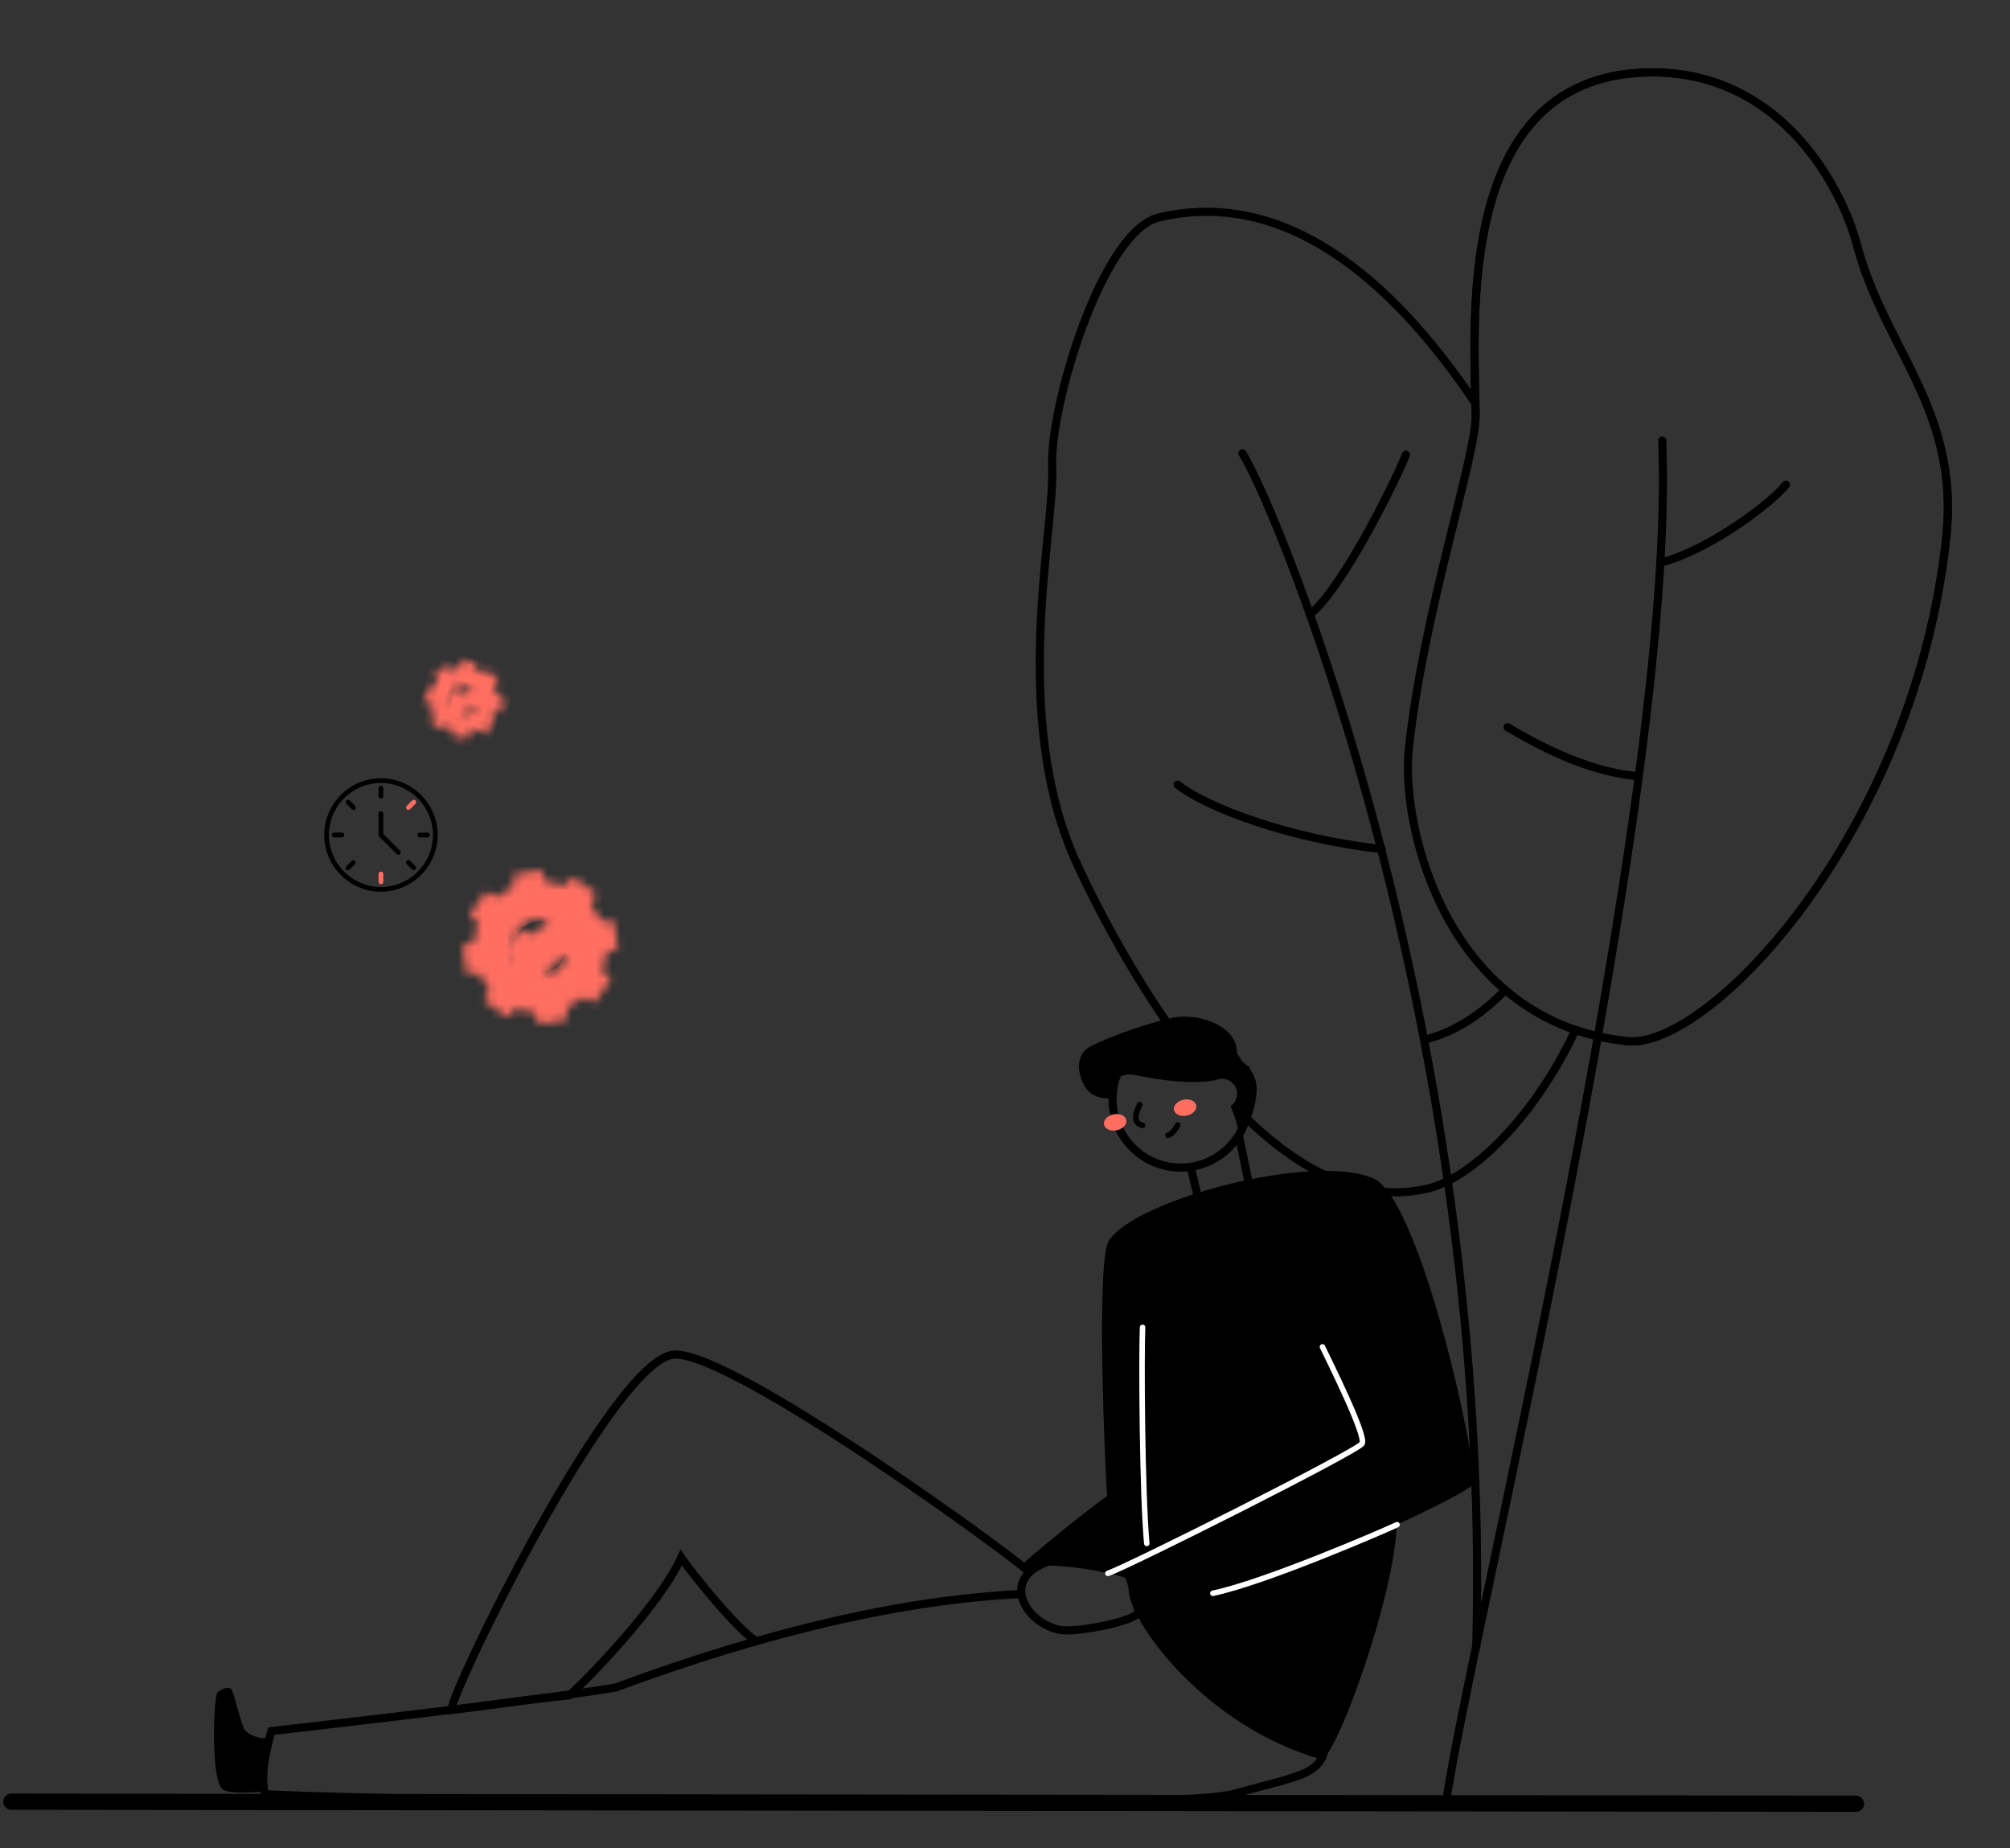 <?xml version="1.0" encoding="UTF-8"?>
<svg width="248px" height="228px" viewBox="0 0 248 228" version="1.1" xmlns="http://www.w3.org/2000/svg" xmlns:xlink="http://www.w3.org/1999/xlink">
    <rect x="0" y="0" width="248" height="228" fill="#333333" stroke="none"/>
    <title>Illustrations/380px/wait</title>
    <defs>
        <path d="M9.753,0 L8.045,0.285 L6.337,0.57 L6.287,2.147 C5.602,2.449 4.955,2.846 4.368,3.336 L4.368,3.336 L2.913,2.693 L1.909,4.09 L0.905,5.487 L1.995,6.637 C1.72,7.347 1.553,8.082 1.489,8.821 L1.489,8.821 L0,9.385 L0.288,11.076 L0.576,12.766 L2.169,12.817 C2.474,13.494 2.875,14.134 3.37,14.716 L3.37,14.716 L2.72,16.156 L4.132,17.15 L5.543,18.144 L6.705,17.065 C7.422,17.337 8.164,17.502 8.911,17.566 L8.911,17.566 L9.481,19.04 L11.189,18.755 L12.897,18.47 L12.947,16.892 C13.632,16.59 14.279,16.193 14.866,15.704 L14.866,15.704 L16.321,16.347 L17.325,14.95 L18.33,13.553 L17.239,12.403 C17.514,11.693 17.681,10.958 17.745,10.219 L17.745,10.219 L19.234,9.655 L18.946,7.964 L18.659,6.273 L17.065,6.223 C16.76,5.546 16.359,4.905 15.864,4.324 L15.864,4.324 L16.514,2.884 L15.102,1.89 L13.691,0.895 L12.53,1.975 C11.812,1.703 11.07,1.538 10.323,1.474 L10.323,1.474 L9.753,0 Z M7.546,12.401 C5.939,11.268 5.563,9.061 6.707,7.47 L6.707,7.47 C7.851,5.879 10.081,5.507 11.688,6.639 L11.688,6.639 C13.295,7.771 13.671,9.979 12.527,11.57 L12.527,11.57 C11.83,12.539 10.731,13.056 9.614,13.056 L9.614,13.056 C8.898,13.056 8.174,12.843 7.546,12.401 L7.546,12.401 Z" id="path-1"></path>
        <path d="M4.877,0 L4.023,0.142 L3.169,0.285 L3.143,1.074 C2.801,1.225 2.478,1.423 2.184,1.668 L2.184,1.668 L1.457,1.346 L0.954,2.045 L0.452,2.743 L0.997,3.318 C0.86,3.673 0.777,4.041 0.745,4.41 L0.745,4.41 L-5.3270404e-13,4.692 L0.144,5.538 L0.288,6.383 L1.085,6.408 C1.237,6.747 1.438,7.067 1.685,7.358 L1.685,7.358 L1.36,8.078 L2.066,8.575 L2.771,9.072 L3.352,8.533 C3.711,8.668 4.082,8.751 4.455,8.783 L4.455,8.783 L4.74,9.52 L5.594,9.377 L6.448,9.235 L6.474,8.446 C6.816,8.295 7.139,8.097 7.433,7.852 L7.433,7.852 L8.161,8.173 L8.663,7.475 L9.165,6.776 L8.62,6.201 C8.757,5.847 8.84,5.479 8.873,5.109 L8.873,5.109 L9.617,4.827 L9.473,3.982 L9.329,3.137 L8.532,3.112 C8.38,2.773 8.179,2.453 7.932,2.162 L7.932,2.162 L8.257,1.442 L7.551,0.945 L6.846,0.448 L6.265,0.987 C5.906,0.851 5.535,0.769 5.162,0.737 L5.162,0.737 L4.877,0 Z M3.773,6.2 C2.969,5.634 2.782,4.53 3.353,3.735 L3.353,3.735 C3.925,2.939 5.04,2.753 5.844,3.32 L5.844,3.32 C6.648,3.886 6.835,4.989 6.264,5.785 L6.264,5.785 C5.915,6.269 5.365,6.528 4.807,6.528 L4.807,6.528 C4.449,6.528 4.087,6.422 3.773,6.2 L3.773,6.2 Z" id="path-3"></path>
    </defs>
    <g id="Existing-org" stroke="none" stroke-width="1" fill="none" fill-rule="evenodd">
        <g id="request-sent-1" transform="translate(-596, -172)">
            <g id="Illustrations/380px/wait" transform="translate(596.5, 173)">
                <g id="tree-3" transform="translate(179.107, 113.678) rotate(6) translate(-179.107, -113.678) translate(123.107, 5.678)" stroke="#000000">
                    <path d="M96.423,18.849 C97.848,22.605 99.776,25.83 101.767,28.946 L102.311,29.793 C106.67,36.555 111.137,42.98 111.137,53.451 C111.137,90.103 88.608,119.47 78.492,119.47 C76.178,119.47 74.014,119.22 71.995,118.76 C67.931,130.442 60.993,138.285 56.027,140.074 C47.896,143.005 39.479,139.296 31.968,133.211 L31.969,127.916 L26.173,127.917 C18.116,119.738 11.706,109.892 8.807,105.046 C-1.54,87.875 1.677,63.837 0.53,56.51 C-0.618,49.184 3.601,26.842 10.388,24.46 C26.771,18.712 41.595,31.132 51.636,43.185 C50.187,31.636 45.633,3.59 68.127,0.411 C84.218,-1.868 93.541,11.316 96.423,18.849 Z" id="Path-3" fill-rule="nonzero"></path>
                    <path d="M68.127,0.411 C84.218,-1.868 93.541,11.316 96.423,18.849 C101.087,31.141 111.137,37.745 111.137,53.451 C111.137,90.103 88.608,119.47 78.492,119.47 C56.195,119.47 47.918,96.249 47.918,86.46 C47.918,69.844 52.356,49.804 51.828,44.802 C50.715,34.527 44.499,3.75 68.127,0.411 Z" id="Path" fill-rule="nonzero"></path>
                    <path d="M23.691,52.31 C29.304,59.604 61.913,120.666 67.772,195.749" id="Path" stroke-linecap="round" stroke-linejoin="round"></path>
                    <path d="M43.77,50.371 C43.189,52.625 38.365,66.173 34.473,70.773" id="Path" stroke-linecap="round" stroke-linejoin="round"></path>
                    <path d="M20.012,93.799 C23.932,96.272 34.439,99.001 45.897,99.064" id="Path" stroke-linecap="round" stroke-linejoin="round"></path>
                    <path d="M62.749,114.925 C61.702,116.202 58.677,119.921 54.072,121.726" id="Path" stroke-linecap="round" stroke-linejoin="round"></path>
                    <path d="M75.035,45.331 C81.545,89.595 66.614,196.659 66.058,215.549" id="Path" stroke-linecap="round" stroke-linejoin="round"></path>
                    <path d="M90.792,49.15 C89.05,51.857 81.939,58.281 76.537,60.278" id="Path" stroke-linecap="round" stroke-linejoin="round"></path>
                    <path d="M59.755,82.497 C63.191,84.067 69.649,86.824 75.87,86.824" id="Path" stroke-linecap="round" stroke-linejoin="round"></path>
                </g>
                <g id="sitting-leaning" transform="translate(25.5, 124)">
                    <path d="M6.611,96.007 C5.802,96.028 2.28,96.389 1.455,95.715 C-0.04,94.499 0.364,84.286 0.825,83.795 C1.285,83.305 2.276,82.984 2.575,83.41 C2.874,83.836 3.787,87.87 4.192,88.401 C4.596,88.932 6.038,89.646 7.121,89.326" id="Path" fill="#000000" fill-rule="nonzero"></path>
                    <path d="M100.924,68.879 C99.813,67.561 64.769,41.944 57.271,42.09 C49.773,42.236 29.3,84.392 29.717,85.928 C36.482,85.121 38.231,84.709 44.234,84.137 C45.892,82.738 55.173,73.367 58.051,67.151 C59.183,68.797 64.722,75.853 67.507,77.6" id="Path" stroke="#000000" fill-rule="nonzero"></path>
                    <path d="M6.677,96.279 C7.308,96.782 117.153,98.809 126.232,96.279 C135.31,93.749 137.707,94 137.582,88.689 C137.507,85.523 124.759,68.422 103.398,67.609 C100.997,68.435 99.86,69.777 99.987,71.635 C85.522,72.33 68.835,76.177 49.927,83.175 C38.609,85.032 7.486,88.535 7.486,88.535 C6.976,90.392 6.063,93.814 6.677,96.279 Z" id="Path" stroke="#000000" fill-rule="nonzero"></path>
                    <path d="M143.491,20.386 C149.413,23.018 156.696,57.023 155.706,58.138 C154.716,59.253 146.32,63.089 146.32,63.089 C146.159,71.368 139.166,91.187 137.068,92.05 C122.323,87.842 113.253,74.725 113.253,71.133 C113.253,69.345 112.368,68.23 105.045,67.609 C100.787,68.071 101.359,69.382 100.924,68.879 C100.521,68.464 100.298,68.519 99.797,68.23 C99.797,68.23 105.86,62.959 110.601,59.537 C110.436,58.073 109.166,30.644 110.803,28.066 C114.061,22.953 136.11,17.106 143.491,20.386 Z" id="Path" fill="#000000" fill-rule="nonzero"></path>
                    <path d="M146.373,63.08 C144.756,63.847 130.072,70.196 123.645,71.542" id="Path" stroke="#FFFFFF" stroke-width="0.68" stroke-linecap="round"></path>
                    <path d="M137.169,41.145 C137.933,42.767 142.634,52.113 142.06,53.074 C141.486,54.035 113.052,68.319 110.7,69.081" id="Path" stroke="#FFFFFF" stroke-width="0.68" stroke-linecap="round"></path>
                    <path d="M114.971,38.741 C114.821,42.204 114.918,59.135 115.492,65.388" id="Path" stroke="#FFFFFF" stroke-width="0.68" stroke-linecap="round"></path>
                    <path d="M113.075,68.624 C113.318,69.131 114.3,72.706 114.478,73.768 C114.655,74.831 107.744,76.233 105.335,76.116 C102.925,75.998 99.987,73.756 99.987,71.104" id="Path" stroke="#000000" fill-rule="nonzero"></path>
                    <path d="M120.944,19.028 L122.105,24.039 C122.347,25.195 128.701,23.954 128.447,22.714 L126.838,15.002" id="Path" stroke="#000000" fill-rule="nonzero"></path>
                    <ellipse id="Oval" stroke="#000000" fill-rule="nonzero" cx="119.68" cy="10.59" rx="8.411" ry="8.437"></ellipse>
                    <ellipse id="Oval" fill="#FF6E61" fill-rule="nonzero" transform="translate(111.59, 13.444) rotate(-11.79) translate(-111.59, -13.444) " cx="111.59" cy="13.444" rx="1.403" ry="1"></ellipse>
                    <ellipse id="Oval" fill="#FF6E61" fill-rule="nonzero" transform="translate(120.223, 11.636) rotate(-11.79) translate(-120.223, -11.636) " cx="120.223" cy="11.636" rx="1.403" ry="1"></ellipse>
                    <path d="M114.627,11.251 C114.449,11.657 113.451,13.489 114.971,13.822" id="Path" stroke="#000000" stroke-width="0.69" stroke-linecap="round"></path>
                    <path d="M118.115,15.046 C118.52,14.949 119.057,14.313 119.3,13.777" id="Path" stroke="#000000" stroke-width="0.69" stroke-linecap="round"></path>
                    <path d="M118.746,0.539 C121.519,-0.041 125.949,1.261 126.547,4.128 C126.569,4.241 126.594,4.501 126.621,4.784 L126.654,5.129 C126.671,5.299 126.688,5.461 126.705,5.587 C127.925,6.207 128.78,7.372 129.009,8.725 C129.308,10.684 127.99,14.815 126.846,14.99 C126.82,14.098 126.374,12.733 125.835,11.456 C126.316,11.121 126.632,10.562 126.632,9.93 C126.632,8.904 125.803,8.073 124.781,8.073 C124.519,8.073 124.27,8.127 124.044,8.225 C120.18,9.029 114.46,7.659 113.794,7.57 C113.053,7.475 112.301,7.646 111.672,8.052 C111.409,8.836 111.272,9.658 111.268,10.485 C108.746,10.643 107.647,9.427 107.182,7.197 C107.069,6.662 106.976,5.024 108.354,4.188 C109.178,3.669 114.332,1.464 118.746,0.539 Z" id="Path-2" fill="#000000" fill-rule="nonzero"></path>
                </g>
                <g id="Group" transform="translate(35.5, 79)">
                    <g id="Group-3" transform="translate(21.034, 27.321)">
                        <mask id="mask-2" fill="white">
                            <use xlink:href="#path-1"></use>
                        </mask>
                        <g id="Clip-2"></g>
                        <path d="M9.753,0 L8.045,0.285 L6.337,0.57 L6.287,2.147 C5.602,2.449 4.955,2.846 4.368,3.336 L4.368,3.336 L2.913,2.693 L1.909,4.09 L0.905,5.487 L1.995,6.637 C1.72,7.347 1.553,8.082 1.489,8.821 L1.489,8.821 L0,9.385 L0.288,11.076 L0.576,12.766 L2.169,12.817 C2.474,13.494 2.875,14.134 3.37,14.716 L3.37,14.716 L2.72,16.156 L4.132,17.15 L5.543,18.144 L6.705,17.065 C7.422,17.337 8.164,17.502 8.911,17.566 L8.911,17.566 L9.481,19.04 L11.189,18.755 L12.897,18.47 L12.947,16.892 C13.632,16.59 14.279,16.193 14.866,15.704 L14.866,15.704 L16.321,16.347 L17.325,14.95 L18.33,13.553 L17.239,12.403 C17.514,11.693 17.681,10.958 17.745,10.219 L17.745,10.219 L19.234,9.655 L18.946,7.964 L18.659,6.273 L17.065,6.223 C16.76,5.546 16.359,4.905 15.864,4.324 L15.864,4.324 L16.514,2.884 L15.102,1.89 L13.691,0.895 L12.53,1.975 C11.812,1.703 11.07,1.538 10.323,1.474 L10.323,1.474 L9.753,0 Z M7.155,12.945 C5.244,11.599 4.797,8.974 6.157,7.082 L6.157,7.082 C7.517,5.191 10.168,4.748 12.08,6.095 L12.08,6.095 C13.991,7.441 14.437,10.066 13.077,11.957 L13.077,11.957 C12.249,13.11 10.941,13.724 9.613,13.724 L9.613,13.724 C8.762,13.724 7.902,13.471 7.155,12.945 L7.155,12.945 Z" id="Fill-1" stroke="#FF6E61" stroke-width="2" fill="#FF6E61" mask="url(#mask-2)"></path>
                        <rect id="Rectangle" fill="#FF6E61" mask="url(#mask-2)" x="4.122" y="4.624" width="10.991" height="9.792"></rect>
                    </g>
                    <g id="Group-3" transform="translate(21.39, 6.592) rotate(15) translate(-21.39, -6.592) translate(16.39, 1.592)">
                        <mask id="mask-4" fill="white">
                            <use xlink:href="#path-3"></use>
                        </mask>
                        <g id="Clip-2"></g>
                        <path d="M4.877,0 L4.023,0.142 L3.169,0.285 L3.143,1.074 C2.801,1.225 2.478,1.423 2.184,1.668 L2.184,1.668 L1.457,1.346 L0.954,2.045 L0.452,2.743 L0.997,3.318 C0.86,3.673 0.777,4.041 0.745,4.41 L0.745,4.41 L-5.3270404e-13,4.692 L0.144,5.538 L0.288,6.383 L1.085,6.408 C1.237,6.747 1.438,7.067 1.685,7.358 L1.685,7.358 L1.36,8.078 L2.066,8.575 L2.771,9.072 L3.352,8.533 C3.711,8.668 4.082,8.751 4.455,8.783 L4.455,8.783 L4.74,9.52 L5.594,9.377 L6.448,9.235 L6.474,8.446 C6.816,8.295 7.139,8.097 7.433,7.852 L7.433,7.852 L8.161,8.173 L8.663,7.475 L9.165,6.776 L8.62,6.201 C8.757,5.847 8.84,5.479 8.873,5.109 L8.873,5.109 L9.617,4.827 L9.473,3.982 L9.329,3.137 L8.532,3.112 C8.38,2.773 8.179,2.453 7.932,2.162 L7.932,2.162 L8.257,1.442 L7.551,0.945 L6.846,0.448 L6.265,0.987 C5.906,0.851 5.535,0.769 5.162,0.737 L5.162,0.737 L4.877,0 Z M3.577,6.473 C2.622,5.799 2.398,4.487 3.078,3.541 L3.078,3.541 C3.758,2.595 5.084,2.374 6.04,3.047 L6.04,3.047 C6.995,3.72 7.219,5.033 6.539,5.979 L6.539,5.979 C6.124,6.555 5.471,6.862 4.807,6.862 L4.807,6.862 C4.381,6.862 3.951,6.736 3.577,6.473 L3.577,6.473 Z" id="Fill-1" stroke="#FF6E61" stroke-width="2" fill="#FF6E61" mask="url(#mask-4)"></path>
                        <rect id="Rectangle" fill="#FF6E61" mask="url(#mask-4)" x="2.061" y="2.312" width="5.495" height="4.896"></rect>
                    </g>
                </g>
                <line x1="0.896" y1="221.25" x2="228.5" y2="221.5" id="Line-4" stroke="#000000" stroke-width="2" stroke-linecap="round"></line>
                <g id="Group" transform="translate(39.5, 95)" fill-rule="nonzero">
                    <path d="M10.588,3.821 L11.258,3.15 C11.375,3.033 11.375,2.858 11.258,2.742 C11.142,2.625 10.967,2.625 10.85,2.742 L10.179,3.413 C10.062,3.529 10.062,3.704 10.179,3.821 C10.354,3.967 10.529,3.879 10.588,3.821 Z" id="Path" fill="#FF6E61"></path>
                    <path d="M11.783,7.292 L12.746,7.292 C12.921,7.292 13.037,7.175 13.037,7 C13.037,6.825 12.921,6.708 12.746,6.708 L11.783,6.708 C11.608,6.708 11.492,6.825 11.492,7 C11.492,7.175 11.637,7.292 11.783,7.292 Z" id="Path" fill="#000000"></path>
                    <path d="M10.588,10.179 C10.471,10.062 10.296,10.062 10.179,10.179 C10.062,10.296 10.062,10.471 10.179,10.588 L10.85,11.258 C11.025,11.404 11.2,11.317 11.258,11.258 C11.375,11.142 11.375,10.967 11.258,10.85 L10.588,10.179 Z" id="Path" fill="#000000"></path>
                    <path d="M7,14 C10.85,14 14,10.85 14,7 C14,3.15 10.85,0 7,0 C3.15,0 0,3.15 0,7 C0,10.85 3.15,14 7,14 Z M7,0.583 C10.529,0.583 13.417,3.471 13.417,7 C13.417,10.529 10.529,13.417 7,13.417 C3.471,13.417 0.583,10.529 0.583,7 C0.583,3.471 3.471,0.583 7,0.583 Z" id="Shape" fill="#000000"></path>
                    <path d="M8.954,9.363 C9.129,9.537 9.304,9.421 9.363,9.363 C9.479,9.246 9.479,9.071 9.363,8.954 L7.292,6.883 L7.292,4.375 C7.292,4.2 7.175,4.083 7,4.083 C6.825,4.083 6.708,4.2 6.708,4.375 L6.708,7 C6.708,7.088 6.737,7.146 6.796,7.204 L8.954,9.363 Z" id="Path" fill="#000000"></path>
                    <path d="M7,2.508 C7.175,2.508 7.292,2.392 7.292,2.217 L7.292,1.225 C7.292,1.05 7.175,0.933 7,0.933 C6.825,0.933 6.708,1.05 6.708,1.225 L6.708,2.188 C6.708,2.362 6.825,2.508 7,2.508 Z" id="Path" fill="#000000"></path>
                    <path d="M7,13.067 C7.175,13.067 7.292,12.95 7.292,12.775 L7.292,11.812 C7.292,11.637 7.175,11.521 7,11.521 C6.825,11.521 6.708,11.637 6.708,11.812 L6.708,12.775 C6.708,12.921 6.825,13.067 7,13.067 Z" id="Path" fill="#FF6E61"></path>
                    <path d="M3.121,11.287 L3.792,10.617 C3.908,10.5 3.908,10.325 3.792,10.208 C3.675,10.092 3.5,10.092 3.383,10.208 L2.712,10.879 C2.596,10.996 2.596,11.171 2.712,11.287 C2.888,11.433 3.062,11.346 3.121,11.287 Z" id="Path" fill="#000000"></path>
                    <path d="M2.188,6.708 L1.225,6.708 C1.05,6.708 0.933,6.825 0.933,7 C0.933,7.175 1.05,7.292 1.225,7.292 L2.188,7.292 C2.362,7.292 2.479,7.175 2.479,7 C2.479,6.825 2.362,6.708 2.188,6.708 Z" id="Path" fill="#000000"></path>
                    <path d="M3.413,3.821 C3.471,3.879 3.675,3.996 3.821,3.821 C3.938,3.704 3.938,3.529 3.821,3.413 L3.15,2.742 C3.033,2.625 2.858,2.625 2.742,2.742 C2.625,2.858 2.625,3.033 2.742,3.15 L3.413,3.821 Z" id="Path" fill="#000000"></path>
                </g>
            </g>
        </g>
    </g>
</svg>